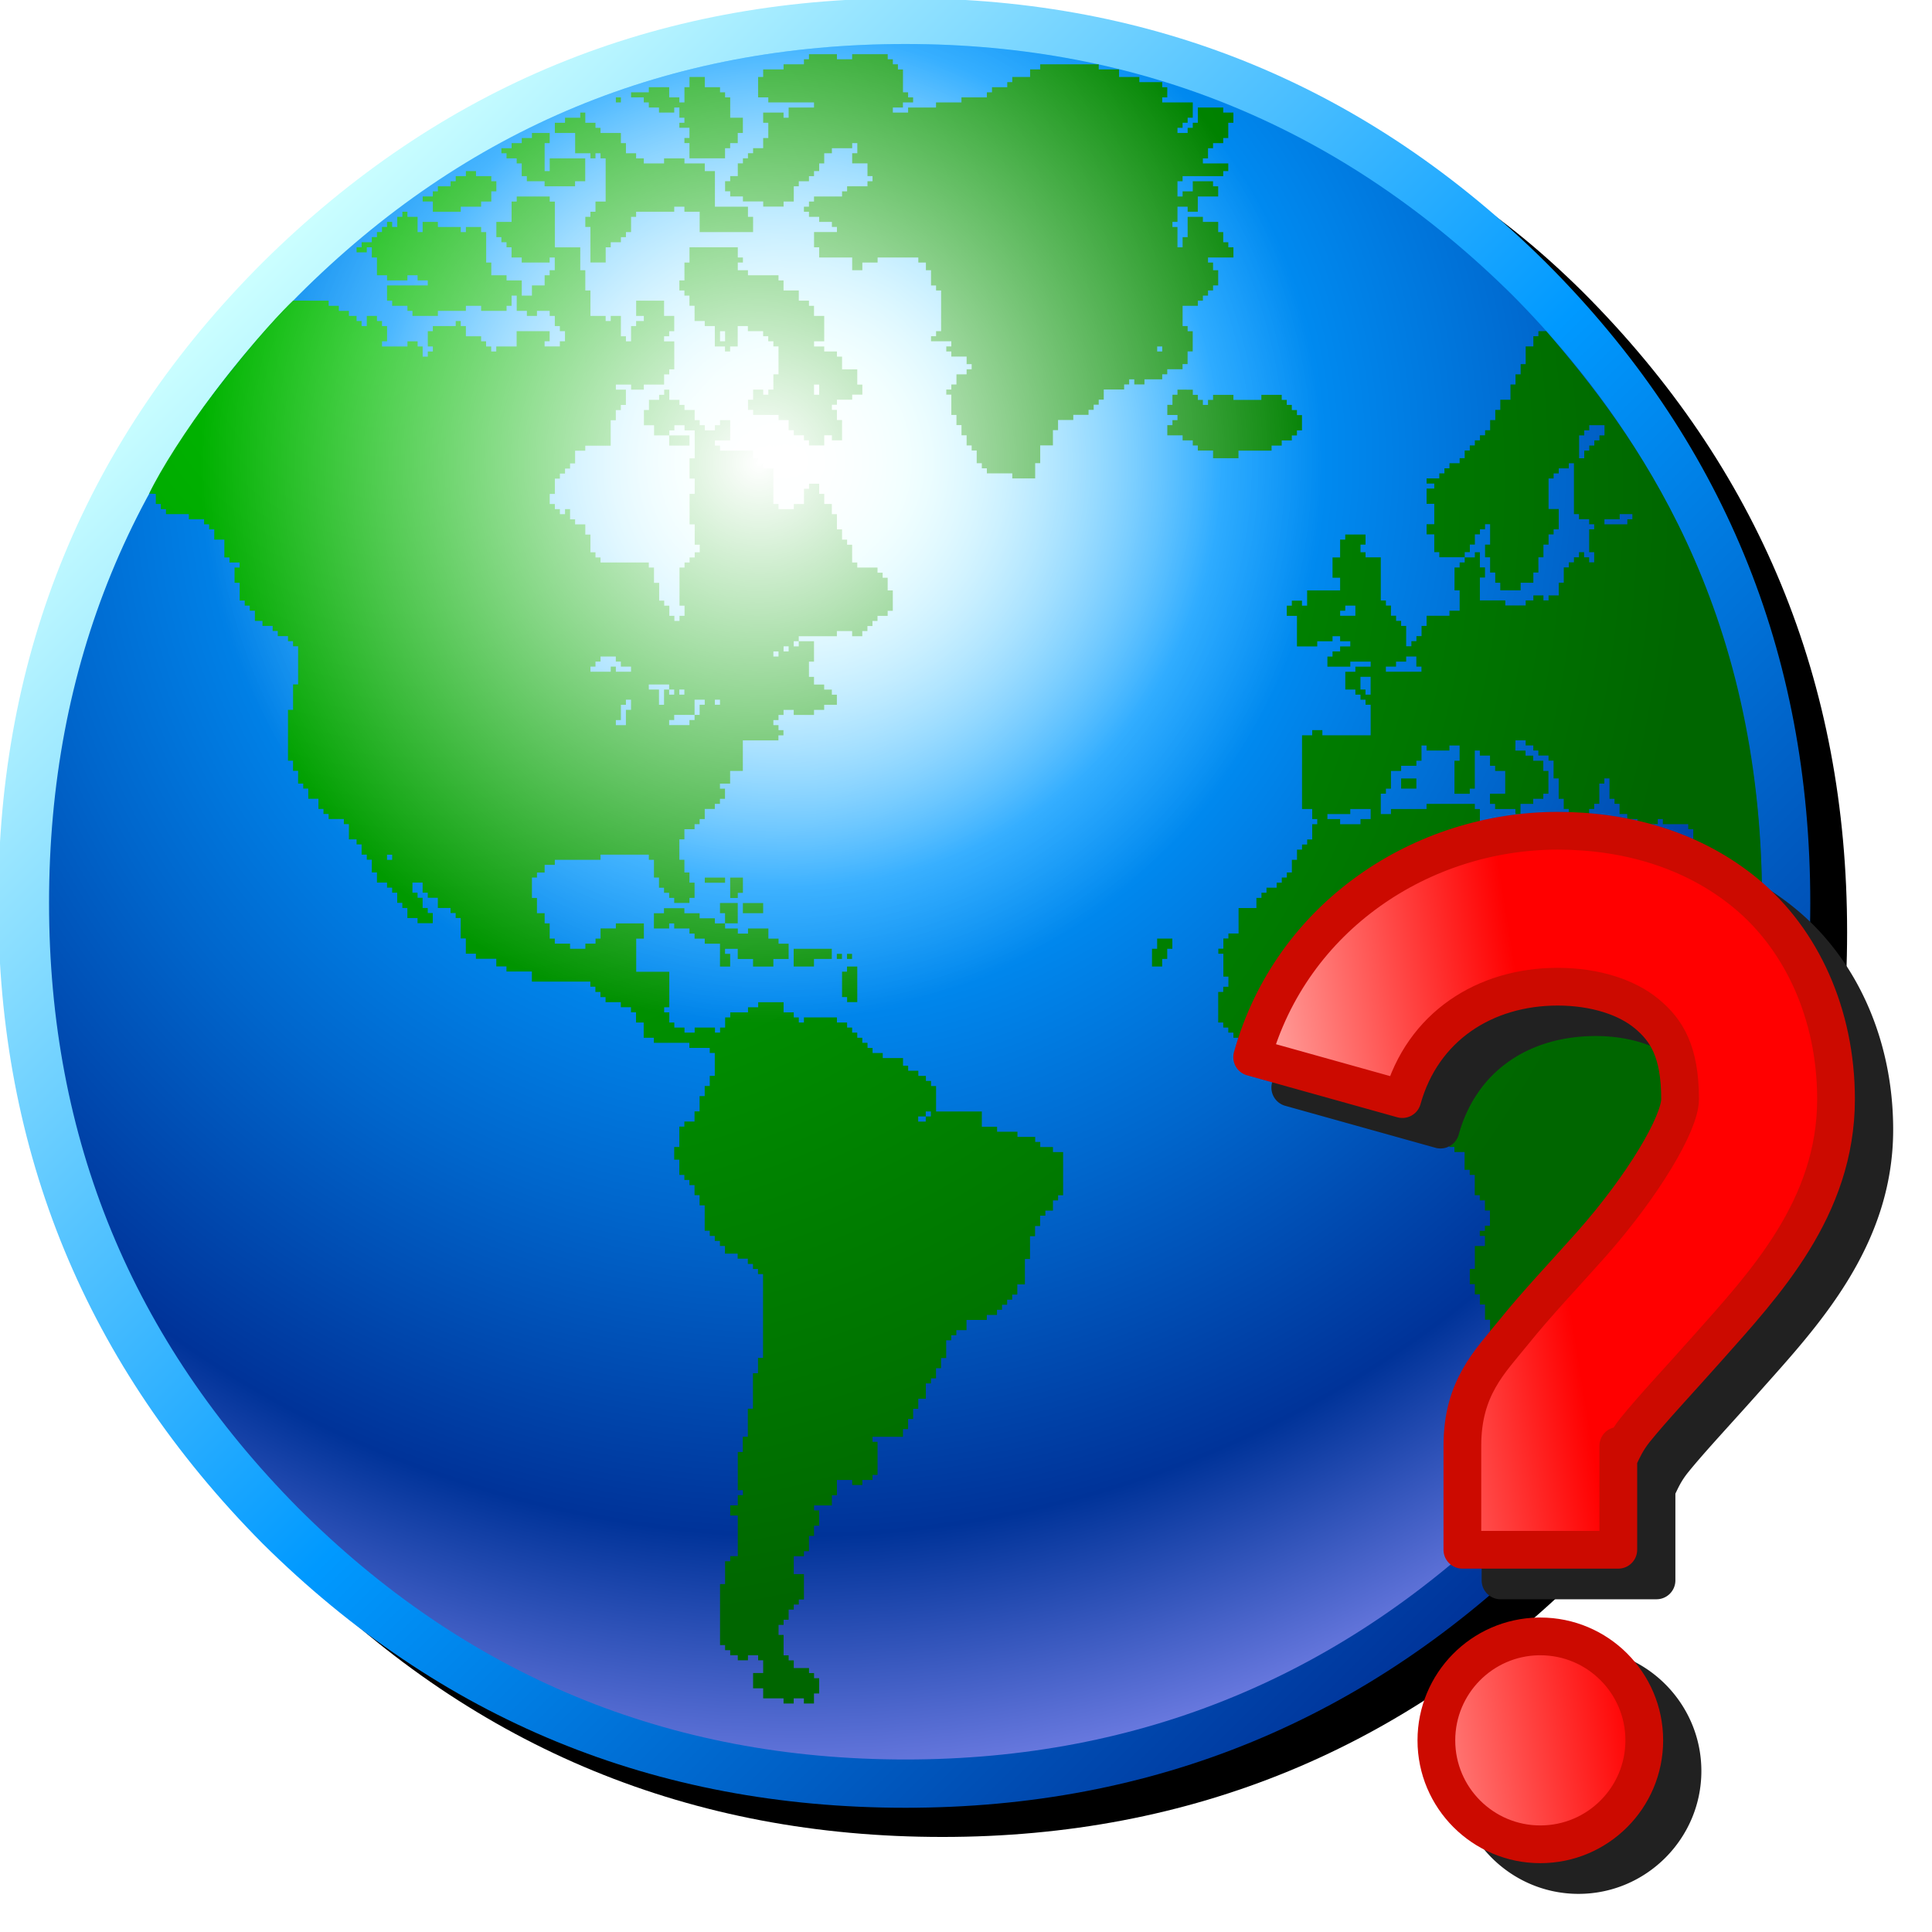 <?xml version="1.0" encoding="UTF-8" standalone="no"?>
<svg
   inkscape:export-ydpi="96"
   inkscape:export-xdpi="96"
   inkscape:export-filename="/media/klapeto/Αρχεία/WindowsXP Theme/Vectors/RASTER/globe.png"
   sodipodi:docname="globe-question.svg"
   inkscape:version="1.1.1 (3bf5ae0d25, 2021-09-20)"
   id="svg8"
   version="1.1"
   viewBox="0 0 256 256"
   height="256"
   width="256"
   xmlns:inkscape="http://www.inkscape.org/namespaces/inkscape"
   xmlns:sodipodi="http://sodipodi.sourceforge.net/DTD/sodipodi-0.dtd"
   xmlns:xlink="http://www.w3.org/1999/xlink"
   xmlns="http://www.w3.org/2000/svg"
   xmlns:svg="http://www.w3.org/2000/svg"
   xmlns:rdf="http://www.w3.org/1999/02/22-rdf-syntax-ns#"
   xmlns:cc="http://creativecommons.org/ns#"
   xmlns:dc="http://purl.org/dc/elements/1.1/">
  <defs
     id="defs2">
    <linearGradient
       inkscape:collect="always"
       id="linearGradient1620">
      <stop
         style="stop-color:#ffffff;stop-opacity:1;"
         offset="0"
         id="stop1616" />
      <stop
         style="stop-color:#ffffff;stop-opacity:0;"
         offset="1"
         id="stop1618" />
    </linearGradient>
    <radialGradient
       spreadMethod="pad"
       r="819.2"
       id="gradient2-62"
       gradientUnits="userSpaceOnUse"
       gradientTransform="matrix(0.033,0.026,-0.023,0.029,177.219,-98.257)"
       cy="5091.175"
       cx="-1495.203"
       fx="-1495.203"
       fy="5091.175">
      <stop
         id="stop4113"
         stop-color="#00bf00"
         offset="0.0" />
      <stop
         id="stop4115"
         stop-color="#006600"
         offset="0.929" />
    </radialGradient>
    <radialGradient
       spreadMethod="pad"
       r="819.2"
       id="gradient1-6"
       gradientUnits="userSpaceOnUse"
       gradientTransform="matrix(0.153,0,0,0.153,-147.362,-19.476)"
       cy="0"
       cx="0">
      <stop
         id="stop4100"
         stop-color="#ffffff"
         offset="0.0" />
      <stop
         id="stop4102"
         stop-color="#ccffff"
         offset="0.078" />
      <stop
         id="stop4104"
         stop-color="#0099ff"
         offset="0.298" />
      <stop
         id="stop4106"
         stop-color="#0066cc"
         offset="0.537" />
      <stop
         id="stop4108"
         stop-color="#003399"
         offset="0.753" />
      <stop
         id="stop4110"
         stop-color="#9999ff"
         offset="1.0" />
    </radialGradient>
    <linearGradient
       x2="819.2"
       x1="-819.2"
       spreadMethod="pad"
       id="gradient0-1"
       gradientUnits="userSpaceOnUse"
       gradientTransform="matrix(-0.069,-0.069,-0.069,0.069,-137.769,19.342)">
      <stop
         id="stop4093"
         stop-color="#003399"
         offset="0.0" />
      <stop
         id="stop4095"
         stop-color="#0099ff"
         offset="0.471" />
      <stop
         id="stop4097"
         stop-color="#ccffff"
         offset="1.0" />
    </linearGradient>
    <radialGradient
       inkscape:collect="always"
       xlink:href="#linearGradient1620"
       id="radialGradient1624"
       cx="-154.378"
       cy="-18.647"
       fx="-154.721"
       fy="-18.647"
       r="75.181"
       gradientTransform="matrix(0.656,0,0,0.654,-49.102,-7.089)"
       gradientUnits="userSpaceOnUse" />
    <filter
       height="1.099"
       y="-0.05"
       width="1.099"
       x="-0.049"
       id="filter1117"
       style="color-interpolation-filters:sRGB"
       inkscape:collect="always">
      <feGaussianBlur
         id="feGaussianBlur1119"
         stdDeviation="4.936"
         inkscape:collect="always" />
    </filter>
    <filter
       inkscape:collect="always"
       style="color-interpolation-filters:sRGB"
       id="filter48208"
       x="-0.065"
       y="-0.038"
       width="1.129"
       height="1.076">
      <feGaussianBlur
         inkscape:collect="always"
         stdDeviation="2.286"
         id="feGaussianBlur48210" />
    </filter>
    <linearGradient
       inkscape:collect="always"
       xlink:href="#linearGradient2170"
       id="linearGradient1356"
       x1="137.978"
       y1="139.478"
       x2="221.517"
       y2="125.992"
       gradientUnits="userSpaceOnUse"
       gradientTransform="matrix(0.88,0,0,0.88,58.763,29.263)" />
    <linearGradient
       inkscape:collect="always"
       id="linearGradient2170">
      <stop
         style="stop-color:#ffaba7;stop-opacity:1"
         offset="0"
         id="stop2166" />
      <stop
         style="stop-color:#ff0000;stop-opacity:1"
         offset="0.491"
         id="stop45315" />
      <stop
         style="stop-color:#ff0000;stop-opacity:1"
         offset="1"
         id="stop2168" />
    </linearGradient>
  </defs>
  <sodipodi:namedview
     inkscape:snap-global="true"
     inkscape:bbox-paths="false"
     fit-margin-bottom="0"
     fit-margin-right="0"
     fit-margin-left="0"
     fit-margin-top="0"
     inkscape:bbox-nodes="true"
     inkscape:snap-bbox="true"
     inkscape:window-maximized="1"
     inkscape:window-y="0"
     inkscape:window-x="3840"
     inkscape:window-height="2043"
     inkscape:window-width="3840"
     units="px"
     showgrid="false"
     inkscape:document-rotation="0"
     inkscape:current-layer="layer1"
     inkscape:document-units="px"
     inkscape:cy="-5.1265242"
     inkscape:cx="1.9445437"
     inkscape:zoom="2.8284271"
     inkscape:pageshadow="2"
     inkscape:pageopacity="0.0"
     borderopacity="1.0"
     bordercolor="#666666"
     pagecolor="#ffffff"
     id="base"
     inkscape:object-paths="false"
     inkscape:snap-smooth-nodes="true"
     inkscape:snap-others="true"
     inkscape:snap-grids="true"
     showguides="false"
     inkscape:pagecheckerboard="0">
    <inkscape:grid
       originy="0"
       originx="0"
       id="grid1504"
       type="xygrid" />
    <inkscape:grid
       originy="0"
       originx="0"
       spacingy="0.5"
       spacingx="0.5"
       id="grid1507"
       type="xygrid" />
  </sodipodi:namedview>
  <g
     transform="translate(-12.568)"
     id="layer1"
     inkscape:groupmode="layer"
     inkscape:label="Layer 1">
    <g
       transform="matrix(0.972,0,0,0.972,0.16,-0.22)"
       id="g1127">
      <path
         sodipodi:nodetypes="scscscscs"
         d="m 147.786,11.998 c -34.179,0 -63.403,12.009 -87.651,36.026 -24.018,24.018 -36.026,53.117 -36.026,87.296 0,33.948 5.468,55.049 29.486,79.298 24.249,24.018 53.472,36.026 87.651,36.026 33.948,0 63.047,-12.009 87.296,-36.026 24.018,-24.249 36.026,-53.348 36.026,-87.296 0,-34.179 -12.008,-63.278 -36.026,-87.296 -24.249,-24.018 -46.807,-28.028 -80.755,-28.028 z"
         style="fill:#000000;fill-opacity:1;fill-rule:evenodd;stroke:none;stroke-width:1.553;filter:url(#filter1117)"
         id="path1483" />
      <g
         transform="matrix(1.553,0,0,1.553,350.163,93.289)"
         id="g1296">
        <path
           d="m -217.412,19.342 q 0,32.794 23.201,56.219 23.424,23.201 56.442,23.201 32.794,0 56.219,-23.201 23.201,-23.424 23.201,-56.219 0,-33.017 -23.201,-56.219 -23.424,-23.201 -56.219,-23.201 -33.017,0 -56.442,23.201 -23.201,23.201 -23.201,56.219"
           id="path3998"
           style="fill:url(#gradient0-1);fill-rule:evenodd;stroke:none"
           inkscape:connector-curvature="0" />
        <path
           d="m -212.95,19.342 q 0,31.009 21.863,53.095 22.086,22.086 53.318,22.086 31.009,0 53.318,-22.086 21.863,-22.086 21.863,-53.095 0,-31.233 -21.863,-53.318 -22.309,-22.086 -53.318,-22.086 -31.233,0 -53.318,22.086 -21.863,22.086 -21.863,53.318"
           id="path4000"
           style="fill:url(#gradient1-6);fill-rule:evenodd;stroke:none"
           inkscape:connector-curvature="0" />
        <path
           transform="matrix(3.782,0,0,3.782,-225.481,-69.054)"
           d="M 20.951,3.672 V 3.789 H 20.834 V 3.906 h -0.473 v 0.119 h -0.473 v 0.176 h -0.117 v 0.473 h 0.236 v 0.117 h 1.061 V 4.91 H 20.479 V 5.146 H 20.361 V 5.027 h -0.473 v 0.236 h 0.119 v 0.354 h -0.119 v 0.236 h -0.234 v 0.117 h -0.119 v 0.119 h -0.117 v 0.117 h -0.119 v 0.295 h -0.176 v 0.119 h -0.119 v 0.234 h 0.119 v 0.119 h 0.295 v 0.117 h 0.471 v 0.119 h 0.473 V 7.092 h 0.236 V 6.738 h 0.117 V 6.621 h 0.236 V 6.502 h 0.117 V 6.385 H 21.188 V 6.207 h 0.117 V 5.971 h 0.178 V 5.854 h 0.471 V 5.736 h 0.119 v 0.234 h -0.119 v 0.236 h 0.355 v 0.295 h 0.117 V 6.621 H 22.309 V 6.738 H 21.836 V 6.855 H 21.719 V 6.975 H 21.068 V 7.092 H 20.951 V 7.211 H 20.834 V 7.328 h 0.117 V 7.447 H 21.188 v 0.117 h 0.295 v 0.117 h 0.117 v 0.119 h -0.531 V 8.154 H 21.188 V 8.391 h 0.766 v 0.295 h 0.236 V 8.508 h 0.354 V 8.391 h 0.945 v 0.117 h 0.176 v 0.178 h 0.119 v 0.354 h 0.117 V 9.156 h 0.117 v 0.945 h -0.117 v 0.117 h -0.117 v 0.117 h 0.471 v 0.119 h -0.117 v 0.117 h 0.117 v 0.119 h 0.355 v 0.176 h 0.117 v 0.119 h -0.117 v 0.117 h -0.236 v 0.236 h -0.119 v 0.117 h -0.117 v 0.119 h 0.117 v 0.471 h 0.119 v 0.236 h 0.117 v 0.236 h 0.119 v 0.236 h 0.117 v 0.117 h 0.117 v 0.295 h 0.119 v 0.119 h 0.117 v 0.117 h 0.59 v 0.117 h 0.531 v -0.354 h 0.117 v -0.412 h 0.295 v -0.354 h 0.119 v -0.236 h 0.354 v -0.119 h 0.354 v -0.117 h 0.119 v -0.119 h 0.117 v -0.117 h 0.117 v -0.236 h 0.473 v -0.117 h 0.117 v -0.119 h 0.119 v 0.119 h 0.236 v -0.119 h 0.412 v -0.117 h 0.117 v -0.117 h 0.355 v -0.119 h 0.117 v -0.295 h 0.119 V 10.102 H 29.74 V 9.982 H 29.623 V 9.512 h 0.354 V 9.393 H 30.094 V 9.275 h 0.119 V 9.156 h 0.117 V 9.039 h 0.119 V 8.686 H 30.33 V 8.508 H 30.213 V 8.391 h 0.59 V 8.154 h -0.119 V 8.037 H 30.566 V 7.801 H 30.449 V 7.564 H 30.094 V 7.447 H 29.74 V 7.918 H 29.623 V 8.154 H 29.504 V 7.682 H 29.387 V 7.564 h 0.117 V 7.211 h 0.236 V 7.328 h 0.236 V 6.975 h 0.473 V 6.738 H 30.33 V 6.621 h -0.471 v 0.234 H 29.623 V 6.975 H 29.504 V 6.621 h 0.119 V 6.502 h 0.943 V 6.385 h 0.117 V 6.207 H 30.094 V 6.09 h 0.119 V 5.854 h 0.117 V 5.736 h 0.236 V 5.617 h 0.117 V 5.264 h 0.119 V 5.027 H 30.566 V 4.91 H 29.977 V 5.264 H 29.859 V 5.381 H 29.74 V 5.5 H 29.504 V 5.381 h 0.119 V 5.264 h 0.117 V 5.146 h 0.119 V 4.791 H 29.15 V 4.674 h 0.117 V 4.438 H 29.15 V 4.32 h -0.531 V 4.201 H 28.148 V 4.025 H 27.676 V 3.906 H 26.318 V 4.025 H 26.084 V 4.201 H 25.67 V 4.32 H 25.553 V 4.438 H 25.199 V 4.557 H 25.08 V 4.674 H 24.49 V 4.791 H 23.9 V 4.91 H 23.252 V 5.027 H 22.898 V 4.91 h 0.234 V 4.791 h 0.236 V 4.674 H 23.252 V 4.557 h -0.119 v -0.531 H 23.016 V 3.906 H 22.898 V 3.789 H 22.779 V 3.672 H 21.953 V 3.789 H 21.6 V 3.672 Z M 18.178,4.201 V 4.438 H 18.061 V 4.791 H 17.943 V 4.674 H 17.707 V 4.438 h -0.473 v 0.119 h -0.412 v 0.117 h 0.295 v 0.117 h 0.117 v 0.119 h 0.236 v 0.117 h 0.354 V 4.91 h 0.119 v 0.236 h 0.117 v 0.117 h -0.117 v 0.117 h 0.234 v 0.236 h -0.117 v 0.119 h 0.117 v 0.354 h 0.826 V 5.854 h 0.119 V 5.736 h 0.176 V 5.5 h 0.119 V 5.146 H 19.123 V 4.674 H 19.004 V 4.557 H 18.887 V 4.438 H 18.533 V 4.201 Z M 16.469,4.674 v 0.117 h 0.117 V 4.674 Z M 15.643,5.027 V 5.146 H 15.289 V 5.264 H 15.053 V 5.5 h 0.471 v 0.471 h 0.355 v 0.119 h 0.117 V 5.971 h 0.117 v 0.119 h 0.119 V 7.092 H 15.996 V 7.328 h -0.117 v 0.119 h -0.119 v 0.234 h 0.119 v 0.826 h 0.354 V 8.154 h 0.117 V 8.037 h 0.236 V 7.918 h 0.117 V 7.801 h 0.119 V 7.447 h 0.117 V 7.328 h 0.885 V 7.211 h 0.236 V 7.328 h 0.354 v 0.473 h 1.24 V 7.447 H 19.535 V 7.211 H 18.768 V 6.385 H 18.533 V 6.207 H 18.061 V 6.09 H 17.588 V 6.207 H 17.117 V 6.09 H 16.939 V 5.971 H 16.703 V 5.736 H 16.586 V 5.5 H 16.113 V 5.381 H 15.996 V 5.264 H 15.76 V 5.027 Z M 14.521,5.5 V 5.617 H 14.285 V 5.736 H 14.049 V 5.854 H 13.812 v 0.117 h 0.119 v 0.119 h 0.236 v 0.117 h 0.117 v 0.295 h 0.119 v 0.119 h 0.412 v 0.117 h 0.707 V 6.621 h 0.236 v -0.531 H 14.934 V 6.385 H 14.816 V 5.736 h 0.117 V 5.5 Z m -1.533,0.885 v 0.117 h -0.236 v 0.119 h -0.119 v 0.117 h -0.295 v 0.117 h -0.117 v 0.119 h -0.236 v 0.117 h 0.236 V 7.328 h 0.648 V 7.211 h 0.473 V 7.092 h 0.236 V 6.855 h 0.117 V 6.621 H 13.578 V 6.502 H 13.223 V 6.385 Z m 1.18,0.59 V 7.092 H 14.049 V 7.564 H 13.695 V 7.918 H 13.812 v 0.119 h 0.119 v 0.117 h 0.117 V 8.391 h 0.236 v 0.117 h 0.648 V 8.391 h 0.119 v 0.295 h -0.119 V 8.803 H 14.816 V 9.039 H 14.521 V 9.275 H 14.285 V 8.922 H 13.932 V 8.803 H 13.578 V 8.508 H 13.459 V 7.801 H 13.342 V 7.682 h -0.354 v 0.119 h -0.119 V 7.682 h -0.531 V 7.564 H 11.984 V 7.801 H 11.867 V 7.447 H 11.631 V 7.328 h -0.117 v 0.119 h -0.119 v 0.234 H 11.277 V 7.564 h -0.119 v 0.117 h -0.117 v 0.119 h -0.117 v 0.117 h -0.119 V 8.037 H 10.568 V 8.154 H 10.451 V 8.271 H 10.688 V 8.154 h 0.117 V 8.391 h 0.119 v 0.412 h 0.234 V 8.922 h 0.473 V 8.803 h 0.236 V 8.922 h 0.236 v 0.117 h -0.945 v 0.354 h 0.119 v 0.119 h 0.354 v 0.117 h 0.117 v 0.117 h 0.59 V 9.629 h 0.65 V 9.512 h 0.354 v 0.117 h 0.59 V 9.512 h 0.117 V 9.275 h 0.119 v 0.354 h 0.236 v 0.117 h 0.234 V 9.629 h 0.295 v 0.117 h 0.119 v 0.236 h 0.117 v 0.119 h 0.119 v 0.234 h -0.119 v 0.119 h -0.354 v -0.119 h 0.117 v -0.234 h -0.766 v 0.354 h -0.473 v 0.117 h -0.117 v -0.117 h -0.119 v -0.119 H 13.342 V 10.219 H 12.988 V 9.982 h -0.119 V 9.865 h -0.117 v 0.117 h -0.531 v 0.119 h -0.117 v 0.354 h 0.117 v 0.117 h -0.117 v 0.119 h -0.119 v -0.236 h -0.117 v -0.119 h -0.236 v 0.119 h -0.59 v -0.119 h 0.117 V 9.982 H 11.041 V 9.865 H 10.924 V 9.746 H 10.688 V 9.982 H 10.568 V 9.865 H 10.451 V 9.746 H 10.273 V 9.629 H 10.039 V 9.512 H 9.803 V 9.393 L 8.979,9.391 c -0.187,0.174 -0.866,0.869 -1.826,2.125 -0.658,0.861 -1.255,1.805 -1.516,2.355 l 0.154,0.006 v 0.234 h 0.117 v 0.119 h 0.119 v 0.117 h 0.531 v 0.119 h 0.354 v 0.117 h 0.117 v 0.117 H 7.148 V 14.938 h 0.234 v 0.414 h 0.119 v 0.117 h 0.236 v 0.117 H 7.619 v 0.355 h 0.119 v 0.412 h 0.117 v 0.117 h 0.117 v 0.119 h 0.119 v 0.236 h 0.176 v 0.117 h 0.236 v 0.117 h 0.119 v 0.119 H 8.859 v 0.117 h 0.117 v 0.119 H 9.094 v 0.885 H 8.977 v 0.59 H 8.859 v 1.18 h 0.117 v 0.236 H 9.094 v 0.295 h 0.119 v 0.117 h 0.117 v 0.236 h 0.236 v 0.236 h 0.117 v 0.117 h 0.119 v 0.117 H 10.156 v 0.119 h 0.117 v 0.354 h 0.178 v 0.117 h 0.117 v 0.236 H 10.688 v 0.119 h 0.117 v 0.295 h 0.119 v 0.236 h 0.234 v 0.117 h 0.119 v 0.117 h 0.117 v 0.236 h 0.119 v 0.119 h 0.117 v 0.234 h 0.236 v 0.119 h 0.354 v -0.236 h -0.117 v -0.117 h -0.119 v -0.236 h -0.117 v -0.119 h -0.119 v -0.234 h 0.236 v 0.234 h 0.119 v 0.119 h 0.234 v 0.236 h 0.295 v 0.117 h 0.119 v 0.117 h 0.117 v 0.473 h 0.119 v 0.354 h 0.234 v 0.119 h 0.473 v 0.176 h 0.236 v 0.119 h 0.59 v 0.234 h 1.357 v 0.119 h 0.117 V 25.438 h 0.117 v 0.119 h 0.119 v 0.117 h 0.354 v 0.117 h 0.236 v 0.119 h 0.117 v 0.236 h 0.178 V 26.5 h 0.236 v 0.117 h 0.824 v 0.119 h 0.473 v 0.117 h 0.117 v 0.531 h -0.117 v 0.236 h -0.117 v 0.234 h -0.119 v 0.355 h -0.117 v 0.236 h -0.236 v 0.117 h -0.117 v 0.473 h -0.119 v 0.295 h 0.119 v 0.354 h 0.117 v 0.117 h 0.117 v 0.119 h 0.119 v 0.234 h 0.117 v 0.236 h 0.119 v 0.59 h 0.117 v 0.119 h 0.117 v 0.117 h 0.119 v 0.117 h 0.117 v 0.178 h 0.295 v 0.117 h 0.236 V 31.75 h 0.119 v 0.117 h 0.117 v 0.119 h 0.117 v 1.945 h -0.117 v 0.355 h -0.117 v 0.824 h -0.119 v 0.65 h -0.117 v 0.354 H 19.299 V 37 h 0.119 v 0.117 h -0.119 v 0.236 h -0.176 v 0.236 h 0.176 v 0.943 h -0.176 v 0.119 h -0.119 v 0.529 h -0.117 v 1.416 h 0.117 v 0.119 h 0.119 v 0.117 h 0.176 v 0.117 h 0.236 v -0.117 h 0.236 v 0.117 h 0.117 v 0.295 h -0.234 v 0.355 h 0.234 v 0.234 h 0.473 v 0.119 h 0.236 v -0.119 h 0.236 v 0.119 h 0.234 V 41.719 H 21.188 v -0.354 h -0.119 v -0.119 h -0.117 v -0.117 h -0.354 v -0.178 h -0.119 v -0.117 h -0.117 v -0.473 h -0.117 v -0.234 h 0.117 v -0.119 h 0.117 v -0.236 h 0.119 v -0.117 h 0.117 v -0.117 h 0.119 v -0.59 h -0.236 v -0.414 h 0.236 v -0.117 h 0.117 v -0.355 h 0.117 V 37.826 H 21.188 v -0.355 h -0.119 v -0.117 h 0.414 v -0.236 h 0.117 v -0.354 h 0.354 v 0.117 h 0.236 v -0.117 h 0.236 v -0.117 h 0.117 v -0.768 h -0.117 v -0.117 h 0.707 v -0.178 h 0.119 v -0.236 h 0.117 v -0.236 h 0.119 v -0.234 h 0.176 v -0.355 h 0.119 v -0.117 h 0.117 v -0.236 h 0.117 v -0.236 h 0.119 v -0.412 h 0.117 v -0.117 h 0.119 v -0.119 h 0.236 v -0.236 h 0.471 v -0.117 h 0.236 v -0.119 h 0.117 v -0.117 h 0.119 v -0.117 h 0.117 v -0.119 h 0.119 v -0.236 h 0.176 v -0.59 h 0.119 v -0.529 h 0.117 v -0.236 h 0.117 V 30.629 H 26.438 v -0.117 h 0.176 v -0.236 h 0.119 V 30.156 h 0.117 v -1.002 h -0.236 v -0.117 h -0.295 v -0.119 h -0.117 v -0.117 h -0.412 v -0.119 h -0.473 v -0.117 h -0.354 v -0.354 h -1.062 v -0.59 h -0.117 v -0.119 h -0.119 v -0.117 h -0.176 v -0.119 h -0.236 v -0.117 h -0.119 v -0.178 h -0.471 v -0.117 h -0.236 v -0.117 h -0.117 v -0.119 H 22.189 V 26.5 h -0.117 v -0.119 h -0.119 v -0.117 h -0.117 v -0.117 h -0.236 v -0.119 h -0.766 v 0.119 h -0.119 v -0.119 h -0.117 v -0.117 h -0.236 v -0.236 h -0.59 v 0.117 h -0.236 v 0.119 h -0.412 v 0.117 h -0.119 v 0.236 h -0.117 v 0.117 h -0.119 v -0.117 h -0.471 v 0.117 h -0.236 v -0.117 h -0.236 v -0.117 h -0.117 v -0.236 h -0.119 v -0.119 h 0.119 v -0.824 h -0.768 v -0.768 h 0.178 V 23.846 H 16.469 v 0.117 h -0.355 v 0.236 h -0.117 v 0.117 h -0.236 v 0.119 H 15.406 v -0.119 h -0.354 v -0.117 h -0.119 v -0.354 h -0.117 v -0.236 h -0.178 v -0.354 h -0.117 v -0.473 h 0.117 v -0.117 h 0.178 v -0.178 h 0.236 v -0.117 h 1.061 v -0.119 h 1.121 v 0.119 h 0.119 v 0.412 h 0.117 v 0.236 h 0.117 v 0.117 h 0.119 v 0.119 h 0.117 v 0.117 h 0.354 v -0.117 h 0.119 v -0.354 h -0.119 v -0.236 h -0.117 v -0.295 h -0.117 v -0.473 h 0.117 v -0.236 h 0.236 v -0.117 h 0.117 v -0.119 h 0.119 v -0.234 h 0.234 v -0.119 h 0.119 v -0.117 h 0.117 V 20.719 h -0.117 v -0.117 h 0.236 v -0.295 h 0.295 v -0.709 h 0.826 v -0.117 h 0.117 V 19.361 H 20.244 V 19.244 H 20.125 v -0.117 h 0.119 v -0.119 h 0.117 v -0.117 h 0.236 v 0.117 h 0.471 v -0.117 h 0.236 v -0.119 h 0.295 v -0.234 h -0.117 v -0.119 h -0.178 v -0.117 h -0.236 v -0.178 h -0.117 v -0.354 h 0.117 v -0.473 h -0.354 v 0.119 h -0.117 v -0.119 h 0.117 v -0.117 h 0.885 v -0.119 h 0.354 v 0.119 h 0.236 v -0.119 h 0.119 v -0.117 h 0.117 v -0.117 h 0.117 v -0.119 h 0.236 v -0.117 h 0.119 v -0.473 h -0.119 v -0.295 h -0.117 v -0.117 h -0.119 v -0.119 H 22.072 V 15.469 H 21.953 V 15.057 H 21.836 V 14.938 H 21.719 V 14.701 H 21.6 V 14.348 H 21.482 V 14.111 H 21.305 V 13.877 H 21.188 v -0.236 h -0.236 v 0.117 h -0.117 v 0.354 h -0.236 v 0.119 H 20.244 V 14.111 H 20.125 v -0.824 h -0.236 v -0.119 h -0.117 v -0.117 h -0.117 v -0.178 h -0.768 v -0.117 h -0.119 v -0.119 h 0.355 v -0.471 h -0.236 v 0.117 h -0.119 v 0.119 h -0.234 v -0.119 h -0.119 v -0.117 h -0.117 v -0.236 h -0.236 v -0.119 h -0.117 v -0.117 h -0.236 v -0.236 h -0.119 v 0.119 h -0.117 v 0.117 h -0.236 v 0.236 h -0.117 v 0.354 h 0.236 v 0.236 h 0.354 v -0.117 h 0.117 v -0.119 h 0.236 v 0.119 h 0.236 v 0.648 h -0.119 v 0.471 h 0.119 v 0.355 h -0.119 v 0.707 h 0.119 v 0.473 h 0.117 v 0.176 h -0.117 v 0.119 h -0.119 v 0.117 h -0.117 v 0.117 h -0.117 v 0.885 h 0.117 v 0.236 h -0.117 v 0.119 h -0.119 v -0.119 h -0.117 v -0.236 h -0.119 v -0.117 h -0.117 v -0.412 H 17.354 V 15.586 H 17.234 V 15.469 h -1.121 v -0.117 h -0.117 v -0.119 h -0.117 v -0.412 h -0.119 V 14.584 H 15.523 V 14.467 H 15.406 v -0.236 h -0.117 v 0.117 h -0.119 v -0.117 h -0.117 v -0.119 h -0.119 v -0.234 h 0.119 v -0.355 h 0.117 v -0.117 h 0.119 v -0.117 h 0.117 v -0.119 h 0.117 v -0.295 h 0.236 v -0.117 h 0.59 v -0.59 h 0.119 v -0.236 h 0.117 v -0.119 h 0.117 V 11.457 H 16.469 v -0.117 h 0.354 v 0.117 h 0.295 v -0.117 h 0.471 v -0.236 h 0.119 v -0.117 h 0.117 v -0.65 H 17.588 V 10.219 h 0.119 v -0.117 h 0.117 V 9.746 H 17.588 V 9.393 h -0.648 v 0.354 h 0.178 V 9.865 H 16.939 V 9.982 H 16.822 V 10.336 H 16.703 V 10.219 H 16.586 V 9.746 H 16.35 V 9.865 H 16.232 V 9.746 H 15.879 V 9.156 h -0.119 V 8.686 h -0.117 v -0.531 h -0.59 v -1.062 h -0.119 V 6.975 Z m 3.539,5.545 v 0.236 h 0.471 V 12.52 Z M 18.178,8.154 V 8.508 H 18.061 V 8.922 H 17.943 V 9.156 h 0.117 v 0.119 h 0.117 v 0.236 h 0.119 v 0.354 h 0.236 v 0.117 h 0.234 v 0.473 h 0.236 v 0.117 h 0.119 v -0.117 h 0.176 V 9.982 h 0.236 v 0.119 h 0.354 v 0.117 h 0.119 v 0.117 H 20.125 v 0.119 h 0.119 v 0.648 H 20.125 v 0.354 h -0.117 v 0.119 h -0.119 v -0.119 h -0.234 v 0.236 h -0.119 v 0.236 h 0.119 v 0.117 h 0.59 v 0.119 h 0.234 v 0.236 h 0.119 v 0.117 h 0.236 v 0.117 h 0.117 v 0.119 h 0.354 v -0.236 h 0.178 v 0.117 h 0.236 v -0.471 h -0.119 v -0.236 h -0.117 v -0.119 h 0.117 v -0.117 h 0.354 v -0.117 h 0.236 V 11.34 H 22.072 V 10.986 H 21.719 v -0.295 h -0.119 v -0.119 h -0.295 v -0.117 h -0.236 v -0.119 h 0.236 V 9.746 H 21.068 V 9.512 H 20.951 V 9.393 H 20.715 V 9.156 H 20.361 V 8.922 H 20.244 V 8.803 H 19.535 V 8.686 H 19.299 V 8.508 h 0.119 V 8.391 H 19.299 V 8.154 Z m 19.885,1.945 -0.182,0.002 v 0.117 h -0.117 v 0.236 h -0.178 v 0.412 H 37.469 v 0.236 h -0.119 v 0.236 h -0.117 v 0.354 h -0.236 v 0.236 h -0.117 v 0.236 h -0.119 v 0.236 h -0.117 v 0.117 h -0.119 v 0.117 H 36.406 v 0.119 h -0.117 v 0.117 h -0.119 v 0.178 h -0.117 v 0.117 h -0.236 v 0.119 h -0.117 v 0.117 h -0.119 v 0.117 h -0.295 v 0.119 h 0.178 v 0.117 h -0.178 v 0.354 h 0.178 v 0.473 h -0.178 v 0.236 h 0.178 v 0.412 h 0.117 v 0.119 h 0.59 v -0.119 h 0.119 v -0.176 h 0.117 v -0.236 h 0.117 v -0.119 h 0.119 v -0.117 h 0.117 v 0.473 h -0.117 v 0.295 h 0.117 v 0.354 h 0.119 v 0.236 h 0.117 v 0.176 h 0.473 v -0.176 h 0.295 v -0.236 h 0.117 v -0.354 h 0.117 v -0.295 h 0.119 v -0.236 h 0.117 v -0.119 h 0.119 v -0.471 h -0.236 v -0.709 h 0.117 v -0.117 h 0.119 v -0.117 h 0.234 v -0.119 h 0.119 v 1.18 h 0.117 v 0.119 h 0.236 v 0.117 h 0.117 v 0.117 h -0.117 v 0.531 h 0.117 v 0.236 h -0.117 v -0.117 h -0.117 v -0.119 h -0.119 v 0.119 h -0.117 v 0.117 h -0.119 v 0.117 h -0.117 v 0.355 h -0.117 v 0.295 h -0.236 v 0.117 h -0.119 v -0.117 h -0.234 v 0.117 h -0.178 v 0.117 h -0.473 v -0.117 h -0.59 v -0.531 h 0.119 v -0.236 h -0.119 V 15.232 H 36.406 v 0.119 h -0.236 v 0.117 h -0.117 v 0.117 h -0.119 v 0.531 h 0.119 v 0.473 h -0.236 v 0.117 h -0.531 v 0.236 h -0.117 v 0.236 h -0.119 v 0.117 h -0.117 v 0.119 H 34.812 v -0.473 h -0.117 v -0.117 h -0.117 v -0.119 h -0.119 v -0.236 h -0.117 v -0.117 h -0.119 v -1.002 h -0.354 v -0.119 h -0.117 v -0.176 h 0.117 V 14.82 H 33.398 V 14.938 h -0.119 v 0.414 h -0.176 v 0.471 h 0.176 v 0.295 h -0.766 v 0.354 h -0.119 v -0.117 h -0.236 v 0.117 h -0.117 v 0.236 h 0.236 v 0.709 h 0.471 v -0.119 h 0.355 v -0.117 h 0.176 v 0.117 h 0.236 v 0.119 h -0.236 v 0.117 h -0.176 v 0.119 h -0.119 v 0.234 h 0.531 v -0.117 h 0.473 v 0.117 h -0.355 v 0.119 h -0.234 v 0.412 h 0.234 v 0.119 h 0.119 v 0.117 h 0.117 v 0.117 h 0.119 v 0.709 h -1.121 v -0.119 h -0.236 v 0.119 h -0.236 v 1.711 h 0.236 v 0.234 h 0.117 v 0.119 h -0.117 v 0.354 h -0.117 v 0.117 h -0.119 v 0.119 h -0.117 v 0.236 h -0.119 v 0.295 h -0.117 v 0.117 h -0.117 v 0.119 h -0.119 v 0.117 h -0.236 v 0.117 h -0.117 v 0.119 h -0.117 v 0.236 h -0.414 v 0.59 h -0.236 v 0.117 h -0.117 v 0.236 h -0.117 v 0.117 h 0.117 v 0.531 h 0.117 v 0.236 H 30.566 V 25.438 h -0.117 v 0.709 h 0.117 v 0.117 h 0.117 v 0.117 h 0.119 V 26.5 h 0.117 v 0.117 h 0.295 v 0.119 h 0.119 v 0.117 h 0.117 v 0.295 h 0.117 v 0.236 h 0.236 v 0.117 h 0.119 v 0.119 h 0.117 v 0.117 h 0.117 v 0.117 h 0.709 v -0.117 h 0.885 v 0.117 h 0.117 v -0.117 h 0.473 v -0.117 h 0.59 v 0.117 h 0.236 v 0.117 h 0.766 v 0.119 h 0.119 v 0.354 h -0.119 v 0.236 h -0.117 v 0.473 h 0.117 v 0.117 h 0.236 v 0.412 h 0.119 v 0.119 h 0.117 v 0.471 h 0.117 v 0.119 h 0.119 v 0.236 h 0.117 v 0.354 h -0.117 v 0.117 h -0.119 v 0.119 h 0.119 v 0.234 H 36.406 v 0.531 h -0.117 v 0.354 h 0.117 v 0.236 h 0.117 v 0.236 h 0.119 v 0.354 h 0.117 v 0.355 h 0.119 v 0.412 h 0.117 v 0.236 h 0.117 v 0.471 h 0.119 v 0.119 h 0.117 v 0.117 h 0.119 v 0.236 h 0.117 v 0.59 h 0.295 v 0.178 h 0.59 v -0.178 l 0.451,0.004 c 1.282,-1.729 4.152,-5.31 4.152,-12.242 0,-6.932 -3.004,-10.929 -5.012,-13.246 z m -19.176,0.002 h 0.117 v 0.234 h -0.117 z m 10.146,0.354 h 0.117 v 0.117 h -0.117 z m -7.965,0.885 H 21.188 v 0.236 h -0.119 z m 8.436,0.117 v 0.119 h -0.117 v 0.234 h -0.119 v 0.236 h 0.236 v 0.119 h -0.117 v 0.117 h -0.119 v 0.236 h 0.355 v 0.117 h 0.236 v 0.119 h 0.117 v 0.117 h 0.354 v 0.178 h 0.59 V 12.873 H 31.688 v -0.117 h 0.236 v -0.119 h 0.234 v -0.117 h 0.119 v -0.117 h 0.117 v -0.355 h -0.117 v -0.117 h -0.119 v -0.119 h -0.117 v -0.117 h -0.117 v -0.117 h -0.473 v 0.117 h -0.648 v -0.117 h -0.473 v 0.117 h -0.117 v 0.117 H 30.094 v -0.117 h -0.117 v -0.117 h -0.117 v -0.119 z m 9.557,0.826 h 0.354 v 0.236 h -0.117 v 0.117 h -0.119 v 0.119 h -0.117 v 0.117 h -0.117 v 0.178 h -0.119 v -0.531 h 0.119 v -0.117 h 0.117 z m 0.707,2.064 H 40.062 v 0.119 h -0.117 v 0.117 h -0.531 v -0.117 h 0.354 z m -6.369,2.123 h 0.234 v 0.236 h -0.354 v -0.117 h 0.119 z m -13.037,0.945 h 0.117 V 17.533 H 20.361 Z M 20.125,17.533 h 0.119 v 0.119 H 20.125 Z m -4.012,0.119 h 0.355 v 0.117 h 0.117 v 0.117 h 0.236 v 0.119 H 16.469 v -0.119 h -0.119 v 0.119 h -0.471 v -0.119 h 0.117 v -0.117 h 0.117 z m 18.699,0 h 0.236 v 0.234 h 0.119 v 0.119 h -0.826 v -0.119 h 0.236 V 17.77 H 34.812 Z m -1.061,0.471 h 0.236 v 0.414 h -0.119 v -0.119 h -0.117 z m -16.518,0.178 h 0.473 v 0.117 h 0.117 v 0.119 h -0.117 v -0.119 h -0.119 v 0.354 h -0.117 v -0.354 h -0.236 z m 0.709,0.117 h 0.117 v 0.119 h -0.117 z m -1.24,0.236 h 0.119 v 0.236 h -0.119 v 0.354 H 16.469 v -0.117 h 0.117 v -0.355 h 0.117 z m 1.594,0 h 0.236 v 0.117 h -0.119 v 0.236 h -0.117 v 0.119 h -0.119 v 0.117 h -0.471 v -0.117 h 0.117 v -0.119 h 0.473 z m 0.471,0 h 0.119 v 0.117 h -0.119 z m 18.582,0.943 h 0.236 v 0.119 h 0.178 v 0.117 h 0.117 v 0.117 h 0.236 v 0.119 h 0.117 v 0.412 h 0.119 v 0.473 h 0.117 v 0.236 h 0.117 v 0.117 h 0.119 v 0.117 h 0.354 v -0.234 h 0.117 v -0.119 h 0.119 v -0.471 h 0.117 v -0.119 h 0.119 v 0.473 h 0.117 v 0.117 h 0.117 v 0.236 h 0.178 v 0.117 h 0.236 v 0.119 h 0.473 v -0.119 h 0.117 v 0.119 h 0.59 v 0.117 h 0.117 v 0.236 h -0.117 v 0.117 h -0.117 v 0.236 H 41.125 v 0.119 h -0.117 v 0.117 h -1.357 v -0.117 h -0.59 v -0.119 h -0.826 v 0.119 h -0.117 v 0.295 h 0.117 v 0.117 H 37.881 V 22.666 H 37.586 V 22.488 H 37.469 v -0.236 h -0.119 v -0.117 h -0.354 v -0.119 h -0.354 v -0.117 h -0.119 V 21.191 H 36.406 v -0.119 h -1.121 v 0.119 h -0.826 v 0.117 h -0.236 v -0.473 h 0.119 V 20.719 h 0.117 v -0.412 h 0.236 V 20.188 h 0.354 v -0.117 h 0.119 v -0.354 h 0.117 v 0.117 h 0.531 v -0.117 h 0.236 v 0.354 h -0.119 v 0.766 h 0.355 V 20.719 h 0.117 v -0.885 h 0.117 v 0.117 h 0.236 V 20.188 h 0.119 v 0.119 h 0.234 v 0.529 h -0.354 v 0.236 h 0.119 v 0.119 h 0.471 v 0.117 h 0.119 v -0.236 h 0.295 v -0.117 h 0.234 v -0.119 h 0.119 v -0.529 h -0.119 v -0.236 h -0.234 v -0.119 h -0.178 v -0.117 h -0.236 z m -2.654,0.885 v 0.236 h 0.354 v -0.236 z m -1.18,0.709 h 0.473 v 0.234 h -0.236 v 0.119 h -0.473 v -0.119 h -0.295 v -0.117 h 0.531 z m -22.357,1.061 h 0.119 v 0.119 h -0.119 z m 26.074,0.119 h 0.117 v 0.117 h -0.117 z m -18.699,0.412 v 0.119 h 0.471 v -0.119 z m 0.59,0 v 0.473 h 0.176 v -0.119 h 0.119 V 22.783 Z M 40.062,22.902 h 0.119 v 0.117 h 0.117 v 0.117 h 0.119 v 0.119 h 0.117 v 0.236 H 40.299 V 23.373 H 40.062 Z m -21.176,0.471 v 0.236 h 0.117 v 0.236 h 0.295 v -0.473 z m 0.117,0.473 h -0.236 v -0.119 h -0.354 v -0.117 h -0.354 v -0.117 h -0.473 v 0.117 h -0.234 v 0.354 h 0.354 v -0.117 h 0.117 v 0.117 h 0.354 v 0.119 h 0.119 v 0.117 h 0.236 v 0.117 h 0.354 v 0.531 h 0.236 v -0.295 h -0.119 v -0.117 h 0.295 v 0.236 h 0.355 v 0.176 H 20.125 v -0.176 h 0.354 v -0.355 h -0.234 v -0.117 h -0.236 v -0.236 h -0.473 v 0.119 h -0.236 v -0.119 h -0.295 z m 0.414,-0.473 v 0.236 h 0.471 v -0.236 z m 21.707,0 h 0.236 v 0.119 h 0.117 v 0.117 h 0.119 v 0.236 h 0.117 v 0.117 h 0.119 v 0.236 h 0.117 v 0.236 h 0.178 v 0.236 h 0.117 v 0.176 h 0.117 v 0.119 h 0.119 v 0.354 h 0.117 V 25.438 h 0.119 v 0.354 h 0.117 v 0.236 H 42.719 v -0.117 h -0.236 v -0.119 H 42.363 V 25.674 H 42.246 V 25.438 h -0.295 v -0.471 h -0.117 v -0.295 h -0.119 v -0.236 h -0.117 v -0.236 h -0.119 V 23.963 H 41.361 V 23.727 H 41.244 V 23.492 H 41.125 Z m -12.092,0.826 v 0.236 h -0.119 v 0.412 h 0.236 v -0.176 h 0.117 v -0.236 h 0.119 v -0.236 z m -8.436,0.236 v 0.412 h 0.471 v -0.176 h 0.414 v -0.236 z m 1.002,0.117 v 0.119 h 0.119 v -0.119 z m 0.236,0 v 0.119 h 0.117 v -0.119 z m 0,0.295 v 0.119 H 21.719 v 0.59 h 0.117 v 0.117 h 0.236 v -0.826 z m 1.828,3.363 h 0.119 v 0.117 h -0.119 v 0.119 h -0.176 v -0.119 h 0.176 z"
           style="fill:url(#gradient2-62);fill-rule:evenodd;stroke:none;stroke-width:0.264"
           id="path4002" />
        <path
           inkscape:connector-curvature="0"
           style="fill:url(#radialGradient1624);fill-opacity:1;fill-rule:evenodd;stroke:none"
           id="path1614"
           d="m -212.95,19.342 q 0,31.009 21.863,53.095 22.086,22.086 53.318,22.086 31.009,0 53.318,-22.086 21.863,-22.086 21.863,-53.095 0,-31.233 -21.863,-53.318 -22.309,-22.086 -53.318,-22.086 -31.233,0 -53.318,22.086 -21.863,22.086 -21.863,53.318" />
      </g>
    </g>
    <path
       id="path48073"
       style="color:#000000;fill:#212121;fill-opacity:1;fill-rule:evenodd;stroke-width:5.156;stroke-linecap:round;stroke-linejoin:round;-inkscape-stroke:none;filter:url(#filter48208)"
       d="m 231.911,115.546 c -19.552,0 -38.513,12.341 -44.227,32.817 a 2.578,2.578 0 0 0 1.788,3.176 l 20.519,5.734 a 2.578,2.578 0 0 0 3.178,-1.791 c 2.465,-8.832 9.745,-13.474 18.741,-13.474 4.659,0 8.477,1.392 10.536,3.11 2.299,1.918 3.613,3.633 3.613,9.682 0,0.338 -0.987,3.44 -3.045,6.834 -2.058,3.394 -5.028,7.44 -8.493,11.345 -3.523,3.971 -7.306,7.925 -10.63,12.05 -3.079,3.822 -7.581,8.373 -7.581,17.136 v 14.205 a 2.578,2.578 0 0 0 2.578,2.578 h 21.307 a 2.578,2.578 0 0 0 2.578,-2.578 v -11.851 c 7.2e-4,-0.002 0.005,-0.006 0.006,-0.008 0.362,-0.745 0.771,-1.706 1.718,-2.882 2.231,-2.769 5.915,-6.69 9.817,-11.088 7.699,-8.676 18.209,-19.704 18.209,-35.742 0,-12.373 -5.027,-23.244 -13.124,-30 -8.011,-6.684 -17.97,-9.255 -27.488,-9.255 z m -2.663,110.084 c -9.124,0.16 -16.49,7.656 -16.489,16.781 5.2e-4,9.238 7.545,16.782 16.783,16.781 9.238,-5.9e-4 16.782,-7.545 16.781,-16.783 -5.9e-4,-9.237 -7.544,-16.779 -16.781,-16.779 -0.08,-5.8e-4 -0.16,-5.7e-4 -0.24,0 h -0.01 a 2.578,2.578 0 0 0 -0.044,0 z"
       transform="matrix(0.97,0,0,0.97,-0.925,-0.469)" />
    <path
       id="rect967"
       style="fill:url(#linearGradient1356);fill-opacity:1;fill-rule:evenodd;stroke:#cc0a00;stroke-width:5;stroke-linecap:round;stroke-linejoin:round;stroke-miterlimit:4;stroke-dasharray:none;stroke-opacity:1;stop-color:#000000"
       d="m 218.965,110.08 c -17.911,0 -35.254,11.269 -40.48,29.996 l 19.899,5.561 c 2.683,-9.616 10.944,-14.895 20.581,-14.895 4.993,0 9.215,1.422 11.82,3.595 2.605,2.173 4.403,4.97 4.403,11.308 0,3.205 -4.904,11.495 -11.82,19.289 -3.458,3.897 -7.101,7.71 -10.231,11.595 -3.13,3.885 -6.797,7.343 -6.797,15.048 v 13.775 h 20.662 v -13.775 c 0,3.113 -0.056,0.74 2.223,-2.089 2.279,-2.828 5.842,-6.612 9.596,-10.843 7.508,-8.461 17.03,-18.546 17.03,-33.001 0,-11.321 -4.602,-21.142 -11.829,-27.172 -7.227,-6.03 -16.275,-8.393 -25.056,-8.393 z m -2.537,106.751 c -7.513,0.132 -13.533,6.26 -13.533,13.773 -4.7e-4,7.608 6.167,13.775 13.775,13.775 7.607,-4.9e-4 13.774,-6.168 13.773,-13.775 -4.8e-4,-7.607 -6.167,-13.773 -13.773,-13.773 -0.078,-6.6e-4 -0.156,-6.6e-4 -0.234,0 z"
       sodipodi:nodetypes="sccsssssscccsssssccsscsc" />
  </g>
</svg>
